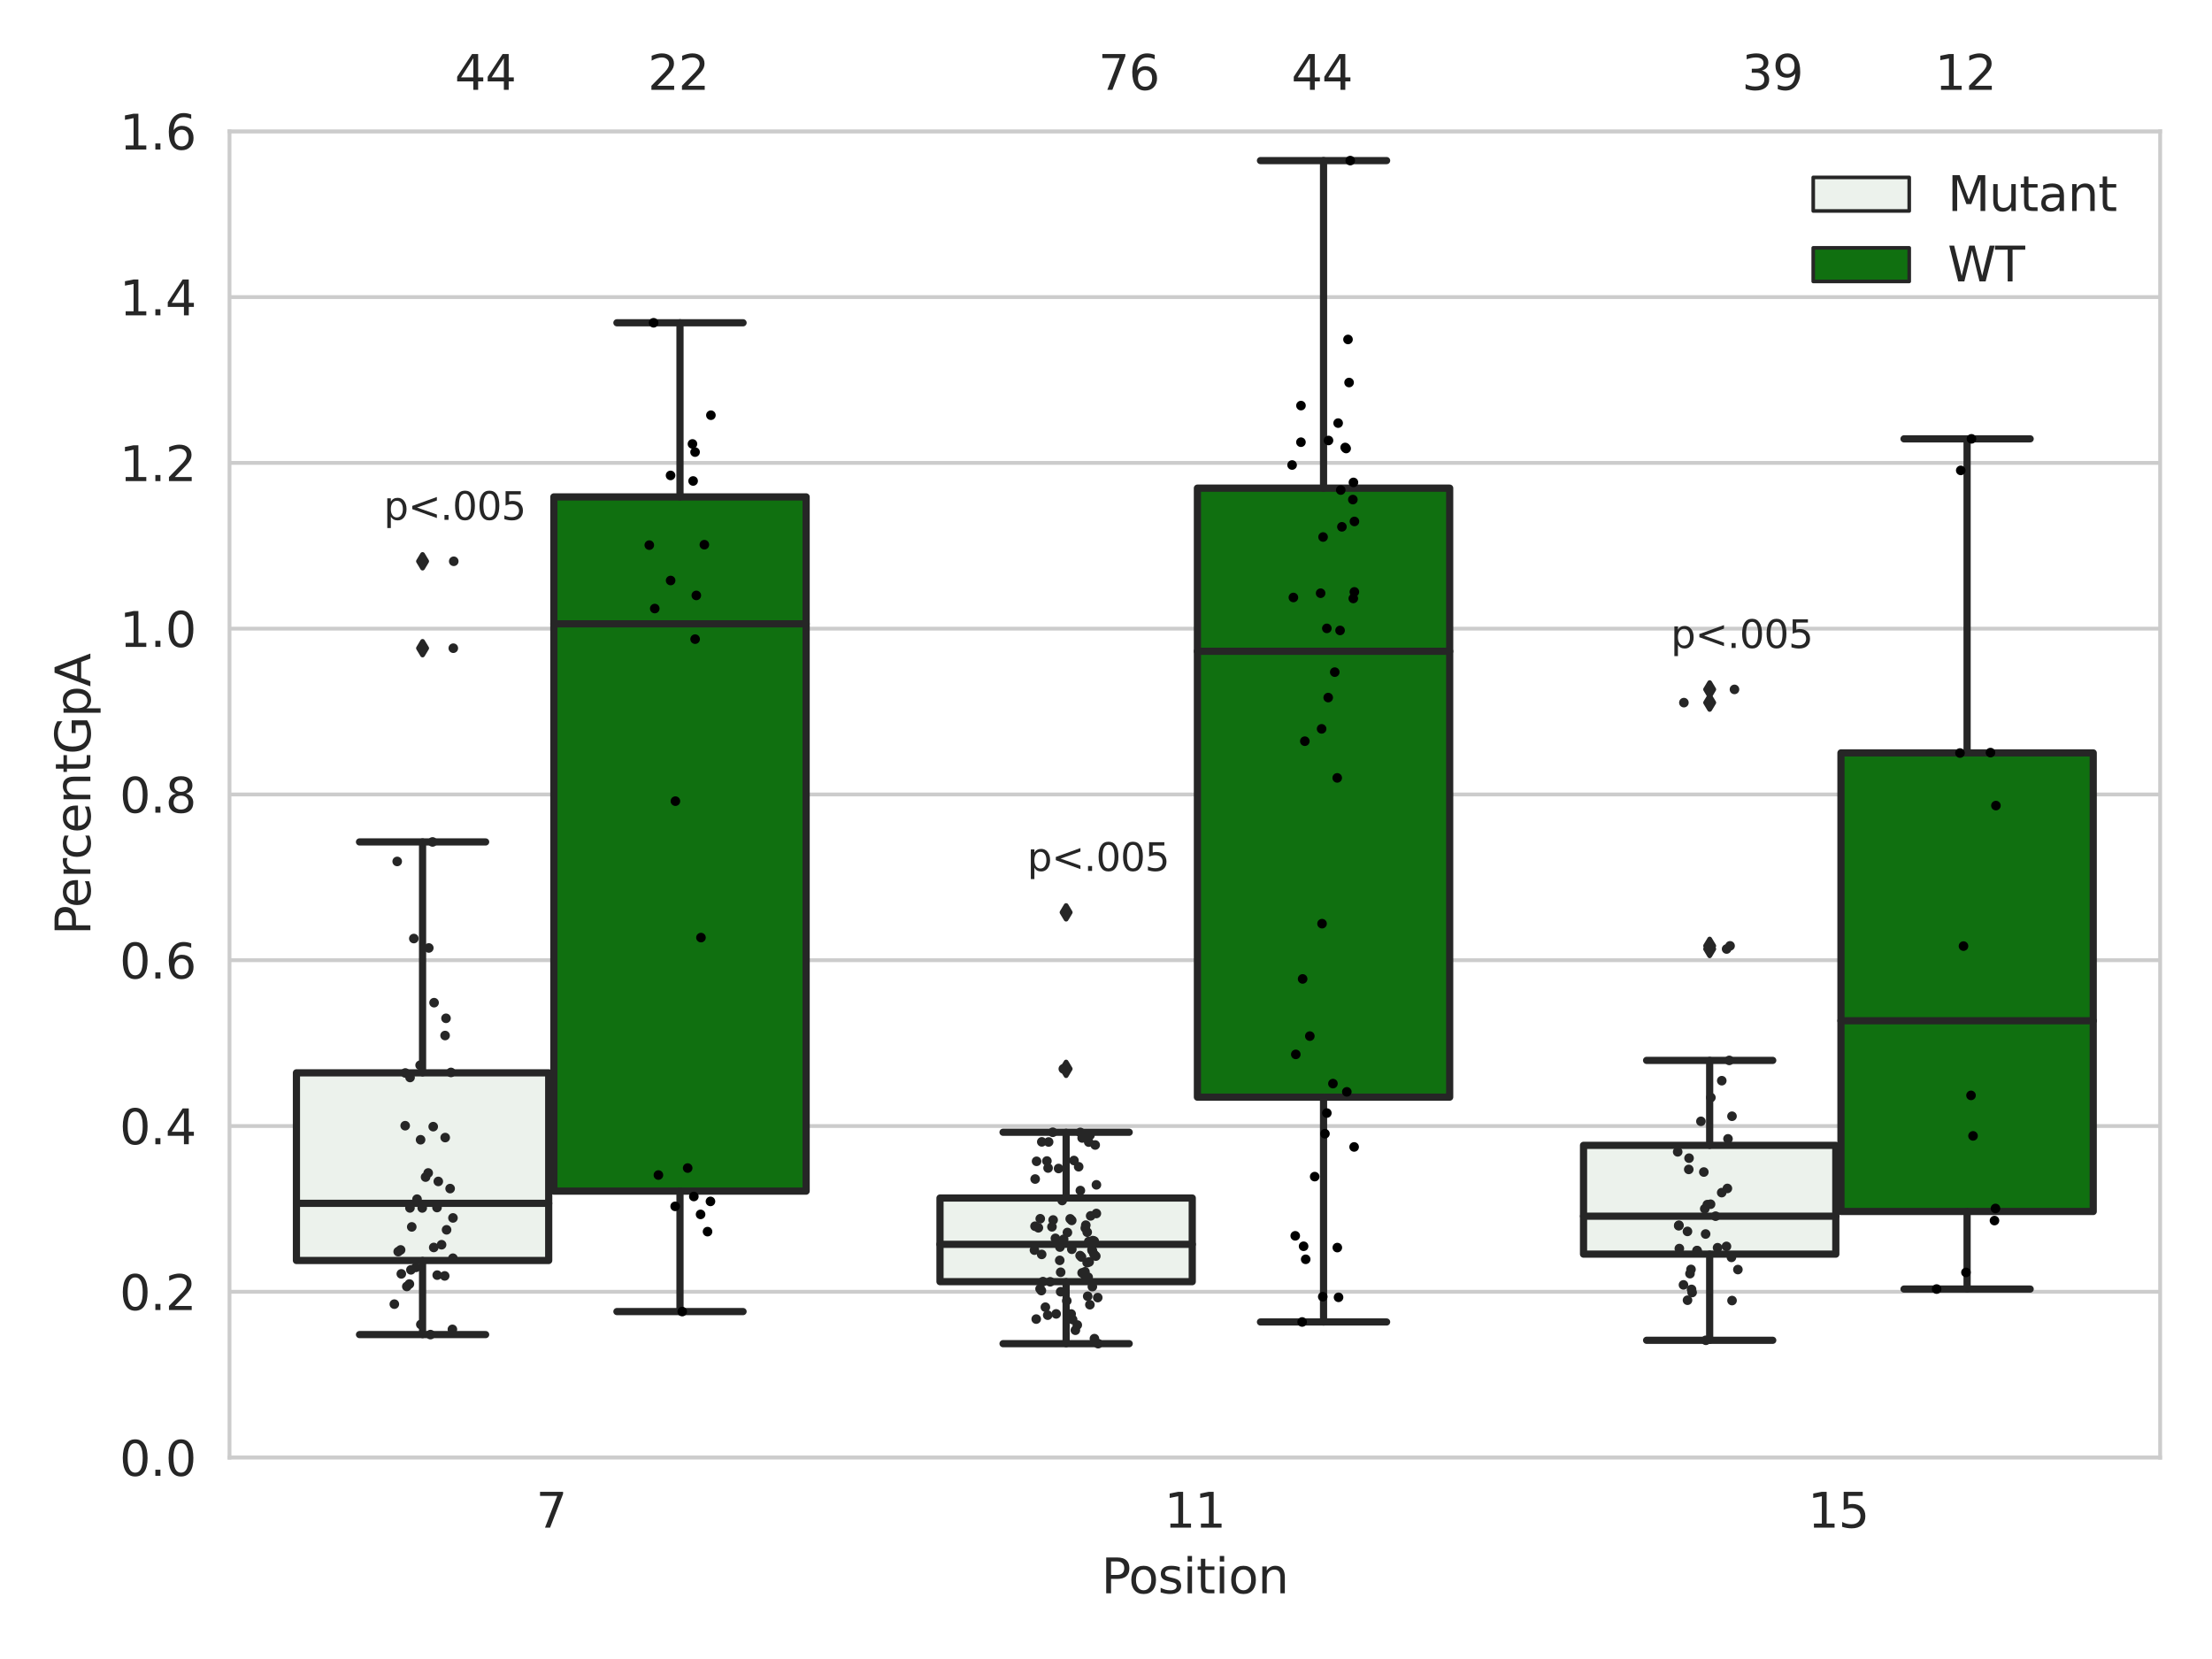 <?xml version="1.0" encoding="utf-8" standalone="no"?>
<!DOCTYPE svg PUBLIC "-//W3C//DTD SVG 1.1//EN"
  "http://www.w3.org/Graphics/SVG/1.1/DTD/svg11.dtd">
<svg xmlns:xlink="http://www.w3.org/1999/xlink" width="460.8pt" height="345.6pt" viewBox="0 0 460.8 345.6" xmlns="http://www.w3.org/2000/svg" version="1.1">
 <defs>
  <style type="text/css">*{stroke-linejoin: round; stroke-linecap: butt}</style>
 </defs>
 <g id="figure_1">
  <g id="patch_1">
   <path d="M 0 345.6 
L 460.8 345.6 
L 460.8 0 
L 0 0 
z
" style="fill: #ffffff"/>
  </g>
  <g id="axes_1">
   <g id="patch_2">
    <path d="M 47.81 303.64 
L 450 303.64 
L 450 27.354 
L 47.81 27.354 
z
" style="fill: #ffffff"/>
   </g>
   <g id="matplotlib.axis_1">
    <g id="xtick_1">
     <g id="text_1">
      <!-- 7 -->
      <g style="fill: #262626" transform="translate(111.66 318.238)scale(0.1 -0.1)">
       <defs>
        <path id="DejaVuSans-37" d="M 525 4666 
L 3525 4666 
L 3525 4397 
L 1831 0 
L 1172 0 
L 2766 4134 
L 525 4134 
L 525 4666 
z
" transform="scale(0.016)"/>
       </defs>
       <use xlink:href="#DejaVuSans-37"/>
      </g>
     </g>
    </g>
    <g id="xtick_2">
     <g id="text_2">
      <!-- 11 -->
      <g style="fill: #262626" transform="translate(242.542 318.238)scale(0.1 -0.1)">
       <defs>
        <path id="DejaVuSans-31" d="M 794 531 
L 1825 531 
L 1825 4091 
L 703 3866 
L 703 4441 
L 1819 4666 
L 2450 4666 
L 2450 531 
L 3481 531 
L 3481 0 
L 794 0 
L 794 531 
z
" transform="scale(0.016)"/>
       </defs>
       <use xlink:href="#DejaVuSans-31"/>
       <use xlink:href="#DejaVuSans-31" x="63.623"/>
      </g>
     </g>
    </g>
    <g id="xtick_3">
     <g id="text_3">
      <!-- 15 -->
      <g style="fill: #262626" transform="translate(376.606 318.238)scale(0.1 -0.1)">
       <defs>
        <path id="DejaVuSans-35" d="M 691 4666 
L 3169 4666 
L 3169 4134 
L 1269 4134 
L 1269 2991 
Q 1406 3038 1543 3061 
Q 1681 3084 1819 3084 
Q 2600 3084 3056 2656 
Q 3513 2228 3513 1497 
Q 3513 744 3044 326 
Q 2575 -91 1722 -91 
Q 1428 -91 1123 -41 
Q 819 9 494 109 
L 494 744 
Q 775 591 1075 516 
Q 1375 441 1709 441 
Q 2250 441 2565 725 
Q 2881 1009 2881 1497 
Q 2881 1984 2565 2268 
Q 2250 2553 1709 2553 
Q 1456 2553 1204 2497 
Q 953 2441 691 2322 
L 691 4666 
z
" transform="scale(0.016)"/>
       </defs>
       <use xlink:href="#DejaVuSans-31"/>
       <use xlink:href="#DejaVuSans-35" x="63.623"/>
      </g>
     </g>
    </g>
    <g id="text_4">
     <!-- Position -->
     <g style="fill: #262626" transform="translate(229.441 331.917)scale(0.1 -0.1)">
      <defs>
       <path id="DejaVuSans-50" d="M 1259 4147 
L 1259 2394 
L 2053 2394 
Q 2494 2394 2734 2622 
Q 2975 2850 2975 3272 
Q 2975 3691 2734 3919 
Q 2494 4147 2053 4147 
L 1259 4147 
z
M 628 4666 
L 2053 4666 
Q 2838 4666 3239 4311 
Q 3641 3956 3641 3272 
Q 3641 2581 3239 2228 
Q 2838 1875 2053 1875 
L 1259 1875 
L 1259 0 
L 628 0 
L 628 4666 
z
" transform="scale(0.016)"/>
       <path id="DejaVuSans-6f" d="M 1959 3097 
Q 1497 3097 1228 2736 
Q 959 2375 959 1747 
Q 959 1119 1226 758 
Q 1494 397 1959 397 
Q 2419 397 2687 759 
Q 2956 1122 2956 1747 
Q 2956 2369 2687 2733 
Q 2419 3097 1959 3097 
z
M 1959 3584 
Q 2709 3584 3137 3096 
Q 3566 2609 3566 1747 
Q 3566 888 3137 398 
Q 2709 -91 1959 -91 
Q 1206 -91 779 398 
Q 353 888 353 1747 
Q 353 2609 779 3096 
Q 1206 3584 1959 3584 
z
" transform="scale(0.016)"/>
       <path id="DejaVuSans-73" d="M 2834 3397 
L 2834 2853 
Q 2591 2978 2328 3040 
Q 2066 3103 1784 3103 
Q 1356 3103 1142 2972 
Q 928 2841 928 2578 
Q 928 2378 1081 2264 
Q 1234 2150 1697 2047 
L 1894 2003 
Q 2506 1872 2764 1633 
Q 3022 1394 3022 966 
Q 3022 478 2636 193 
Q 2250 -91 1575 -91 
Q 1294 -91 989 -36 
Q 684 19 347 128 
L 347 722 
Q 666 556 975 473 
Q 1284 391 1588 391 
Q 1994 391 2212 530 
Q 2431 669 2431 922 
Q 2431 1156 2273 1281 
Q 2116 1406 1581 1522 
L 1381 1569 
Q 847 1681 609 1914 
Q 372 2147 372 2553 
Q 372 3047 722 3315 
Q 1072 3584 1716 3584 
Q 2034 3584 2315 3537 
Q 2597 3491 2834 3397 
z
" transform="scale(0.016)"/>
       <path id="DejaVuSans-69" d="M 603 3500 
L 1178 3500 
L 1178 0 
L 603 0 
L 603 3500 
z
M 603 4863 
L 1178 4863 
L 1178 4134 
L 603 4134 
L 603 4863 
z
" transform="scale(0.016)"/>
       <path id="DejaVuSans-74" d="M 1172 4494 
L 1172 3500 
L 2356 3500 
L 2356 3053 
L 1172 3053 
L 1172 1153 
Q 1172 725 1289 603 
Q 1406 481 1766 481 
L 2356 481 
L 2356 0 
L 1766 0 
Q 1100 0 847 248 
Q 594 497 594 1153 
L 594 3053 
L 172 3053 
L 172 3500 
L 594 3500 
L 594 4494 
L 1172 4494 
z
" transform="scale(0.016)"/>
       <path id="DejaVuSans-6e" d="M 3513 2113 
L 3513 0 
L 2938 0 
L 2938 2094 
Q 2938 2591 2744 2837 
Q 2550 3084 2163 3084 
Q 1697 3084 1428 2787 
Q 1159 2491 1159 1978 
L 1159 0 
L 581 0 
L 581 3500 
L 1159 3500 
L 1159 2956 
Q 1366 3272 1645 3428 
Q 1925 3584 2291 3584 
Q 2894 3584 3203 3211 
Q 3513 2838 3513 2113 
z
" transform="scale(0.016)"/>
      </defs>
      <use xlink:href="#DejaVuSans-50"/>
      <use xlink:href="#DejaVuSans-6f" x="56.678"/>
      <use xlink:href="#DejaVuSans-73" x="117.859"/>
      <use xlink:href="#DejaVuSans-69" x="169.959"/>
      <use xlink:href="#DejaVuSans-74" x="197.742"/>
      <use xlink:href="#DejaVuSans-69" x="236.951"/>
      <use xlink:href="#DejaVuSans-6f" x="264.734"/>
      <use xlink:href="#DejaVuSans-6e" x="325.916"/>
     </g>
    </g>
   </g>
   <g id="matplotlib.axis_2">
    <g id="ytick_1">
     <g id="line2d_1">
      <path d="M 47.81 303.64 
L 450 303.64 
" clip-path="url(#p75f64fc028)" style="fill: none; stroke: #cccccc; stroke-width: 0.8; stroke-linecap: round"/>
     </g>
     <g id="text_5">
      <!-- 0.0 -->
      <g style="fill: #262626" transform="translate(24.907 307.439)scale(0.1 -0.1)">
       <defs>
        <path id="DejaVuSans-30" d="M 2034 4250 
Q 1547 4250 1301 3770 
Q 1056 3291 1056 2328 
Q 1056 1369 1301 889 
Q 1547 409 2034 409 
Q 2525 409 2770 889 
Q 3016 1369 3016 2328 
Q 3016 3291 2770 3770 
Q 2525 4250 2034 4250 
z
M 2034 4750 
Q 2819 4750 3233 4129 
Q 3647 3509 3647 2328 
Q 3647 1150 3233 529 
Q 2819 -91 2034 -91 
Q 1250 -91 836 529 
Q 422 1150 422 2328 
Q 422 3509 836 4129 
Q 1250 4750 2034 4750 
z
" transform="scale(0.016)"/>
        <path id="DejaVuSans-2e" d="M 684 794 
L 1344 794 
L 1344 0 
L 684 0 
L 684 794 
z
" transform="scale(0.016)"/>
       </defs>
       <use xlink:href="#DejaVuSans-30"/>
       <use xlink:href="#DejaVuSans-2e" x="63.623"/>
       <use xlink:href="#DejaVuSans-30" x="95.41"/>
      </g>
     </g>
    </g>
    <g id="ytick_2">
     <g id="line2d_2">
      <path d="M 47.81 269.104 
L 450 269.104 
" clip-path="url(#p75f64fc028)" style="fill: none; stroke: #cccccc; stroke-width: 0.8; stroke-linecap: round"/>
     </g>
     <g id="text_6">
      <!-- 0.2 -->
      <g style="fill: #262626" transform="translate(24.907 272.903)scale(0.1 -0.1)">
       <defs>
        <path id="DejaVuSans-32" d="M 1228 531 
L 3431 531 
L 3431 0 
L 469 0 
L 469 531 
Q 828 903 1448 1529 
Q 2069 2156 2228 2338 
Q 2531 2678 2651 2914 
Q 2772 3150 2772 3378 
Q 2772 3750 2511 3984 
Q 2250 4219 1831 4219 
Q 1534 4219 1204 4116 
Q 875 4013 500 3803 
L 500 4441 
Q 881 4594 1212 4672 
Q 1544 4750 1819 4750 
Q 2544 4750 2975 4387 
Q 3406 4025 3406 3419 
Q 3406 3131 3298 2873 
Q 3191 2616 2906 2266 
Q 2828 2175 2409 1742 
Q 1991 1309 1228 531 
z
" transform="scale(0.016)"/>
       </defs>
       <use xlink:href="#DejaVuSans-30"/>
       <use xlink:href="#DejaVuSans-2e" x="63.623"/>
       <use xlink:href="#DejaVuSans-32" x="95.41"/>
      </g>
     </g>
    </g>
    <g id="ytick_3">
     <g id="line2d_3">
      <path d="M 47.81 234.568 
L 450 234.568 
" clip-path="url(#p75f64fc028)" style="fill: none; stroke: #cccccc; stroke-width: 0.8; stroke-linecap: round"/>
     </g>
     <g id="text_7">
      <!-- 0.4 -->
      <g style="fill: #262626" transform="translate(24.907 238.368)scale(0.1 -0.1)">
       <defs>
        <path id="DejaVuSans-34" d="M 2419 4116 
L 825 1625 
L 2419 1625 
L 2419 4116 
z
M 2253 4666 
L 3047 4666 
L 3047 1625 
L 3713 1625 
L 3713 1100 
L 3047 1100 
L 3047 0 
L 2419 0 
L 2419 1100 
L 313 1100 
L 313 1709 
L 2253 4666 
z
" transform="scale(0.016)"/>
       </defs>
       <use xlink:href="#DejaVuSans-30"/>
       <use xlink:href="#DejaVuSans-2e" x="63.623"/>
       <use xlink:href="#DejaVuSans-34" x="95.41"/>
      </g>
     </g>
    </g>
    <g id="ytick_4">
     <g id="line2d_4">
      <path d="M 47.81 200.033 
L 450 200.033 
" clip-path="url(#p75f64fc028)" style="fill: none; stroke: #cccccc; stroke-width: 0.8; stroke-linecap: round"/>
     </g>
     <g id="text_8">
      <!-- 0.6 -->
      <g style="fill: #262626" transform="translate(24.907 203.832)scale(0.1 -0.1)">
       <defs>
        <path id="DejaVuSans-36" d="M 2113 2584 
Q 1688 2584 1439 2293 
Q 1191 2003 1191 1497 
Q 1191 994 1439 701 
Q 1688 409 2113 409 
Q 2538 409 2786 701 
Q 3034 994 3034 1497 
Q 3034 2003 2786 2293 
Q 2538 2584 2113 2584 
z
M 3366 4563 
L 3366 3988 
Q 3128 4100 2886 4159 
Q 2644 4219 2406 4219 
Q 1781 4219 1451 3797 
Q 1122 3375 1075 2522 
Q 1259 2794 1537 2939 
Q 1816 3084 2150 3084 
Q 2853 3084 3261 2657 
Q 3669 2231 3669 1497 
Q 3669 778 3244 343 
Q 2819 -91 2113 -91 
Q 1303 -91 875 529 
Q 447 1150 447 2328 
Q 447 3434 972 4092 
Q 1497 4750 2381 4750 
Q 2619 4750 2861 4703 
Q 3103 4656 3366 4563 
z
" transform="scale(0.016)"/>
       </defs>
       <use xlink:href="#DejaVuSans-30"/>
       <use xlink:href="#DejaVuSans-2e" x="63.623"/>
       <use xlink:href="#DejaVuSans-36" x="95.41"/>
      </g>
     </g>
    </g>
    <g id="ytick_5">
     <g id="line2d_5">
      <path d="M 47.81 165.497 
L 450 165.497 
" clip-path="url(#p75f64fc028)" style="fill: none; stroke: #cccccc; stroke-width: 0.8; stroke-linecap: round"/>
     </g>
     <g id="text_9">
      <!-- 0.8 -->
      <g style="fill: #262626" transform="translate(24.907 169.296)scale(0.1 -0.1)">
       <defs>
        <path id="DejaVuSans-38" d="M 2034 2216 
Q 1584 2216 1326 1975 
Q 1069 1734 1069 1313 
Q 1069 891 1326 650 
Q 1584 409 2034 409 
Q 2484 409 2743 651 
Q 3003 894 3003 1313 
Q 3003 1734 2745 1975 
Q 2488 2216 2034 2216 
z
M 1403 2484 
Q 997 2584 770 2862 
Q 544 3141 544 3541 
Q 544 4100 942 4425 
Q 1341 4750 2034 4750 
Q 2731 4750 3128 4425 
Q 3525 4100 3525 3541 
Q 3525 3141 3298 2862 
Q 3072 2584 2669 2484 
Q 3125 2378 3379 2068 
Q 3634 1759 3634 1313 
Q 3634 634 3220 271 
Q 2806 -91 2034 -91 
Q 1263 -91 848 271 
Q 434 634 434 1313 
Q 434 1759 690 2068 
Q 947 2378 1403 2484 
z
M 1172 3481 
Q 1172 3119 1398 2916 
Q 1625 2713 2034 2713 
Q 2441 2713 2670 2916 
Q 2900 3119 2900 3481 
Q 2900 3844 2670 4047 
Q 2441 4250 2034 4250 
Q 1625 4250 1398 4047 
Q 1172 3844 1172 3481 
z
" transform="scale(0.016)"/>
       </defs>
       <use xlink:href="#DejaVuSans-30"/>
       <use xlink:href="#DejaVuSans-2e" x="63.623"/>
       <use xlink:href="#DejaVuSans-38" x="95.41"/>
      </g>
     </g>
    </g>
    <g id="ytick_6">
     <g id="line2d_6">
      <path d="M 47.81 130.961 
L 450 130.961 
" clip-path="url(#p75f64fc028)" style="fill: none; stroke: #cccccc; stroke-width: 0.8; stroke-linecap: round"/>
     </g>
     <g id="text_10">
      <!-- 1.0 -->
      <g style="fill: #262626" transform="translate(24.907 134.76)scale(0.1 -0.1)">
       <use xlink:href="#DejaVuSans-31"/>
       <use xlink:href="#DejaVuSans-2e" x="63.623"/>
       <use xlink:href="#DejaVuSans-30" x="95.41"/>
      </g>
     </g>
    </g>
    <g id="ytick_7">
     <g id="line2d_7">
      <path d="M 47.81 96.425 
L 450 96.425 
" clip-path="url(#p75f64fc028)" style="fill: none; stroke: #cccccc; stroke-width: 0.8; stroke-linecap: round"/>
     </g>
     <g id="text_11">
      <!-- 1.2 -->
      <g style="fill: #262626" transform="translate(24.907 100.225)scale(0.1 -0.1)">
       <use xlink:href="#DejaVuSans-31"/>
       <use xlink:href="#DejaVuSans-2e" x="63.623"/>
       <use xlink:href="#DejaVuSans-32" x="95.41"/>
      </g>
     </g>
    </g>
    <g id="ytick_8">
     <g id="line2d_8">
      <path d="M 47.81 61.89 
L 450 61.89 
" clip-path="url(#p75f64fc028)" style="fill: none; stroke: #cccccc; stroke-width: 0.8; stroke-linecap: round"/>
     </g>
     <g id="text_12">
      <!-- 1.4 -->
      <g style="fill: #262626" transform="translate(24.907 65.689)scale(0.1 -0.1)">
       <use xlink:href="#DejaVuSans-31"/>
       <use xlink:href="#DejaVuSans-2e" x="63.623"/>
       <use xlink:href="#DejaVuSans-34" x="95.41"/>
      </g>
     </g>
    </g>
    <g id="ytick_9">
     <g id="line2d_9">
      <path d="M 47.81 27.354 
L 450 27.354 
" clip-path="url(#p75f64fc028)" style="fill: none; stroke: #cccccc; stroke-width: 0.8; stroke-linecap: round"/>
     </g>
     <g id="text_13">
      <!-- 1.6 -->
      <g style="fill: #262626" transform="translate(24.907 31.153)scale(0.1 -0.1)">
       <use xlink:href="#DejaVuSans-31"/>
       <use xlink:href="#DejaVuSans-2e" x="63.623"/>
       <use xlink:href="#DejaVuSans-36" x="95.41"/>
      </g>
     </g>
    </g>
    <g id="text_14">
     <!-- PercentGpA -->
     <g style="fill: #262626" transform="translate(18.827 194.774)rotate(-90)scale(0.1 -0.1)">
      <defs>
       <path id="DejaVuSans-65" d="M 3597 1894 
L 3597 1613 
L 953 1613 
Q 991 1019 1311 708 
Q 1631 397 2203 397 
Q 2534 397 2845 478 
Q 3156 559 3463 722 
L 3463 178 
Q 3153 47 2828 -22 
Q 2503 -91 2169 -91 
Q 1331 -91 842 396 
Q 353 884 353 1716 
Q 353 2575 817 3079 
Q 1281 3584 2069 3584 
Q 2775 3584 3186 3129 
Q 3597 2675 3597 1894 
z
M 3022 2063 
Q 3016 2534 2758 2815 
Q 2500 3097 2075 3097 
Q 1594 3097 1305 2825 
Q 1016 2553 972 2059 
L 3022 2063 
z
" transform="scale(0.016)"/>
       <path id="DejaVuSans-72" d="M 2631 2963 
Q 2534 3019 2420 3045 
Q 2306 3072 2169 3072 
Q 1681 3072 1420 2755 
Q 1159 2438 1159 1844 
L 1159 0 
L 581 0 
L 581 3500 
L 1159 3500 
L 1159 2956 
Q 1341 3275 1631 3429 
Q 1922 3584 2338 3584 
Q 2397 3584 2469 3576 
Q 2541 3569 2628 3553 
L 2631 2963 
z
" transform="scale(0.016)"/>
       <path id="DejaVuSans-63" d="M 3122 3366 
L 3122 2828 
Q 2878 2963 2633 3030 
Q 2388 3097 2138 3097 
Q 1578 3097 1268 2742 
Q 959 2388 959 1747 
Q 959 1106 1268 751 
Q 1578 397 2138 397 
Q 2388 397 2633 464 
Q 2878 531 3122 666 
L 3122 134 
Q 2881 22 2623 -34 
Q 2366 -91 2075 -91 
Q 1284 -91 818 406 
Q 353 903 353 1747 
Q 353 2603 823 3093 
Q 1294 3584 2113 3584 
Q 2378 3584 2631 3529 
Q 2884 3475 3122 3366 
z
" transform="scale(0.016)"/>
       <path id="DejaVuSans-47" d="M 3809 666 
L 3809 1919 
L 2778 1919 
L 2778 2438 
L 4434 2438 
L 4434 434 
Q 4069 175 3628 42 
Q 3188 -91 2688 -91 
Q 1594 -91 976 548 
Q 359 1188 359 2328 
Q 359 3472 976 4111 
Q 1594 4750 2688 4750 
Q 3144 4750 3555 4637 
Q 3966 4525 4313 4306 
L 4313 3634 
Q 3963 3931 3569 4081 
Q 3175 4231 2741 4231 
Q 1884 4231 1454 3753 
Q 1025 3275 1025 2328 
Q 1025 1384 1454 906 
Q 1884 428 2741 428 
Q 3075 428 3337 486 
Q 3600 544 3809 666 
z
" transform="scale(0.016)"/>
       <path id="DejaVuSans-70" d="M 1159 525 
L 1159 -1331 
L 581 -1331 
L 581 3500 
L 1159 3500 
L 1159 2969 
Q 1341 3281 1617 3432 
Q 1894 3584 2278 3584 
Q 2916 3584 3314 3078 
Q 3713 2572 3713 1747 
Q 3713 922 3314 415 
Q 2916 -91 2278 -91 
Q 1894 -91 1617 61 
Q 1341 213 1159 525 
z
M 3116 1747 
Q 3116 2381 2855 2742 
Q 2594 3103 2138 3103 
Q 1681 3103 1420 2742 
Q 1159 2381 1159 1747 
Q 1159 1113 1420 752 
Q 1681 391 2138 391 
Q 2594 391 2855 752 
Q 3116 1113 3116 1747 
z
" transform="scale(0.016)"/>
       <path id="DejaVuSans-41" d="M 2188 4044 
L 1331 1722 
L 3047 1722 
L 2188 4044 
z
M 1831 4666 
L 2547 4666 
L 4325 0 
L 3669 0 
L 3244 1197 
L 1141 1197 
L 716 0 
L 50 0 
L 1831 4666 
z
" transform="scale(0.016)"/>
      </defs>
      <use xlink:href="#DejaVuSans-50"/>
      <use xlink:href="#DejaVuSans-65" x="56.678"/>
      <use xlink:href="#DejaVuSans-72" x="118.201"/>
      <use xlink:href="#DejaVuSans-63" x="157.064"/>
      <use xlink:href="#DejaVuSans-65" x="212.045"/>
      <use xlink:href="#DejaVuSans-6e" x="273.568"/>
      <use xlink:href="#DejaVuSans-74" x="336.947"/>
      <use xlink:href="#DejaVuSans-47" x="376.156"/>
      <use xlink:href="#DejaVuSans-70" x="453.646"/>
      <use xlink:href="#DejaVuSans-41" x="517.123"/>
     </g>
    </g>
   </g>
   <g id="patch_3">
    <path d="M 61.753 262.585 
L 114.305 262.585 
L 114.305 223.492 
L 61.753 223.492 
L 61.753 262.585 
z
" clip-path="url(#p75f64fc028)" style="fill: #ecf2ec; stroke: #262626; stroke-width: 1.5; stroke-linejoin: miter"/>
   </g>
   <g id="patch_4">
    <path d="M 115.378 248.133 
L 167.931 248.133 
L 167.931 103.513 
L 115.378 103.513 
L 115.378 248.133 
z
" clip-path="url(#p75f64fc028)" style="fill: #107010; stroke: #262626; stroke-width: 1.5; stroke-linejoin: miter"/>
   </g>
   <g id="patch_5">
    <path d="M 195.816 266.993 
L 248.369 266.993 
L 248.369 249.573 
L 195.816 249.573 
L 195.816 266.993 
z
" clip-path="url(#p75f64fc028)" style="fill: #ecf2ec; stroke: #262626; stroke-width: 1.5; stroke-linejoin: miter"/>
   </g>
   <g id="patch_6">
    <path d="M 249.441 228.557 
L 301.994 228.557 
L 301.994 101.689 
L 249.441 101.689 
L 249.441 228.557 
z
" clip-path="url(#p75f64fc028)" style="fill: #107010; stroke: #262626; stroke-width: 1.5; stroke-linejoin: miter"/>
   </g>
   <g id="patch_7">
    <path d="M 329.879 261.259 
L 382.432 261.259 
L 382.432 238.596 
L 329.879 238.596 
L 329.879 261.259 
z
" clip-path="url(#p75f64fc028)" style="fill: #ecf2ec; stroke: #262626; stroke-width: 1.5; stroke-linejoin: miter"/>
   </g>
   <g id="patch_8">
    <path d="M 383.505 252.376 
L 436.057 252.376 
L 436.057 156.845 
L 383.505 156.845 
L 383.505 252.376 
z
" clip-path="url(#p75f64fc028)" style="fill: #107010; stroke: #262626; stroke-width: 1.5; stroke-linejoin: miter"/>
   </g>
   <g id="patch_9">
    <path d="M 114.842 303.64 
L 114.842 303.64 
L 114.842 303.64 
L 114.842 303.64 
z
" clip-path="url(#p75f64fc028)" style="fill: #ecf2ec; stroke: #262626; stroke-width: 0.75; stroke-linejoin: miter"/>
   </g>
   <g id="patch_10">
    <path d="M 114.842 303.64 
L 114.842 303.64 
L 114.842 303.64 
L 114.842 303.64 
z
" clip-path="url(#p75f64fc028)" style="fill: #107010; stroke: #262626; stroke-width: 0.75; stroke-linejoin: miter"/>
   </g>
   <g id="PathCollection_1"/>
   <g id="PathCollection_2"/>
   <g id="line2d_10">
    <path d="M 88.029 262.585 
L 88.029 278.019 
" clip-path="url(#p75f64fc028)" style="fill: none; stroke: #262626; stroke-width: 1.5; stroke-linecap: round"/>
   </g>
   <g id="line2d_11">
    <path d="M 88.029 223.492 
L 88.029 175.391 
" clip-path="url(#p75f64fc028)" style="fill: none; stroke: #262626; stroke-width: 1.5; stroke-linecap: round"/>
   </g>
   <g id="line2d_12">
    <path d="M 74.891 278.019 
L 101.167 278.019 
" clip-path="url(#p75f64fc028)" style="fill: none; stroke: #262626; stroke-width: 1.5; stroke-linecap: round"/>
   </g>
   <g id="line2d_13">
    <path d="M 74.891 175.391 
L 101.167 175.391 
" clip-path="url(#p75f64fc028)" style="fill: none; stroke: #262626; stroke-width: 1.5; stroke-linecap: round"/>
   </g>
   <g id="line2d_14">
    <defs>
     <path id="m8a59229a72" d="M -0 1.414 
L 0.849 0 
L 0 -1.414 
L -0.849 -0 
z
" style="stroke: #262626; stroke-linejoin: miter"/>
    </defs>
    <g clip-path="url(#p75f64fc028)">
     <use xlink:href="#m8a59229a72" x="88.029" y="116.926" style="fill: #262626; stroke: #262626; stroke-linejoin: miter"/>
     <use xlink:href="#m8a59229a72" x="88.029" y="135.031" style="fill: #262626; stroke: #262626; stroke-linejoin: miter"/>
    </g>
   </g>
   <g id="line2d_15">
    <path d="M 141.654 248.133 
L 141.654 273.223 
" clip-path="url(#p75f64fc028)" style="fill: none; stroke: #262626; stroke-width: 1.5; stroke-linecap: round"/>
   </g>
   <g id="line2d_16">
    <path d="M 141.654 103.513 
L 141.654 67.24 
" clip-path="url(#p75f64fc028)" style="fill: none; stroke: #262626; stroke-width: 1.5; stroke-linecap: round"/>
   </g>
   <g id="line2d_17">
    <path d="M 128.516 273.223 
L 154.793 273.223 
" clip-path="url(#p75f64fc028)" style="fill: none; stroke: #262626; stroke-width: 1.5; stroke-linecap: round"/>
   </g>
   <g id="line2d_18">
    <path d="M 128.516 67.24 
L 154.793 67.24 
" clip-path="url(#p75f64fc028)" style="fill: none; stroke: #262626; stroke-width: 1.5; stroke-linecap: round"/>
   </g>
   <g id="line2d_19"/>
   <g id="line2d_20">
    <path d="M 222.092 266.993 
L 222.092 279.91 
" clip-path="url(#p75f64fc028)" style="fill: none; stroke: #262626; stroke-width: 1.5; stroke-linecap: round"/>
   </g>
   <g id="line2d_21">
    <path d="M 222.092 249.573 
L 222.092 235.87 
" clip-path="url(#p75f64fc028)" style="fill: none; stroke: #262626; stroke-width: 1.5; stroke-linecap: round"/>
   </g>
   <g id="line2d_22">
    <path d="M 208.954 279.91 
L 235.231 279.91 
" clip-path="url(#p75f64fc028)" style="fill: none; stroke: #262626; stroke-width: 1.5; stroke-linecap: round"/>
   </g>
   <g id="line2d_23">
    <path d="M 208.954 235.87 
L 235.231 235.87 
" clip-path="url(#p75f64fc028)" style="fill: none; stroke: #262626; stroke-width: 1.5; stroke-linecap: round"/>
   </g>
   <g id="line2d_24">
    <g clip-path="url(#p75f64fc028)">
     <use xlink:href="#m8a59229a72" x="222.092" y="222.66" style="fill: #262626; stroke: #262626; stroke-linejoin: miter"/>
     <use xlink:href="#m8a59229a72" x="222.092" y="190.06" style="fill: #262626; stroke: #262626; stroke-linejoin: miter"/>
    </g>
   </g>
   <g id="line2d_25">
    <path d="M 275.718 228.557 
L 275.718 275.391 
" clip-path="url(#p75f64fc028)" style="fill: none; stroke: #262626; stroke-width: 1.5; stroke-linecap: round"/>
   </g>
   <g id="line2d_26">
    <path d="M 275.718 101.689 
L 275.718 33.455 
" clip-path="url(#p75f64fc028)" style="fill: none; stroke: #262626; stroke-width: 1.5; stroke-linecap: round"/>
   </g>
   <g id="line2d_27">
    <path d="M 262.579 275.391 
L 288.856 275.391 
" clip-path="url(#p75f64fc028)" style="fill: none; stroke: #262626; stroke-width: 1.5; stroke-linecap: round"/>
   </g>
   <g id="line2d_28">
    <path d="M 262.579 33.455 
L 288.856 33.455 
" clip-path="url(#p75f64fc028)" style="fill: none; stroke: #262626; stroke-width: 1.5; stroke-linecap: round"/>
   </g>
   <g id="line2d_29"/>
   <g id="line2d_30">
    <path d="M 356.156 261.259 
L 356.156 279.208 
" clip-path="url(#p75f64fc028)" style="fill: none; stroke: #262626; stroke-width: 1.5; stroke-linecap: round"/>
   </g>
   <g id="line2d_31">
    <path d="M 356.156 238.596 
L 356.156 220.9 
" clip-path="url(#p75f64fc028)" style="fill: none; stroke: #262626; stroke-width: 1.5; stroke-linecap: round"/>
   </g>
   <g id="line2d_32">
    <path d="M 343.017 279.208 
L 369.294 279.208 
" clip-path="url(#p75f64fc028)" style="fill: none; stroke: #262626; stroke-width: 1.5; stroke-linecap: round"/>
   </g>
   <g id="line2d_33">
    <path d="M 343.017 220.9 
L 369.294 220.9 
" clip-path="url(#p75f64fc028)" style="fill: none; stroke: #262626; stroke-width: 1.5; stroke-linecap: round"/>
   </g>
   <g id="line2d_34">
    <g clip-path="url(#p75f64fc028)">
     <use xlink:href="#m8a59229a72" x="356.156" y="197.695" style="fill: #262626; stroke: #262626; stroke-linejoin: miter"/>
     <use xlink:href="#m8a59229a72" x="356.156" y="146.371" style="fill: #262626; stroke: #262626; stroke-linejoin: miter"/>
     <use xlink:href="#m8a59229a72" x="356.156" y="143.616" style="fill: #262626; stroke: #262626; stroke-linejoin: miter"/>
     <use xlink:href="#m8a59229a72" x="356.156" y="197.038" style="fill: #262626; stroke: #262626; stroke-linejoin: miter"/>
    </g>
   </g>
   <g id="line2d_35">
    <path d="M 409.781 252.376 
L 409.781 268.534 
" clip-path="url(#p75f64fc028)" style="fill: none; stroke: #262626; stroke-width: 1.5; stroke-linecap: round"/>
   </g>
   <g id="line2d_36">
    <path d="M 409.781 156.845 
L 409.781 91.42 
" clip-path="url(#p75f64fc028)" style="fill: none; stroke: #262626; stroke-width: 1.5; stroke-linecap: round"/>
   </g>
   <g id="line2d_37">
    <path d="M 396.643 268.534 
L 422.919 268.534 
" clip-path="url(#p75f64fc028)" style="fill: none; stroke: #262626; stroke-width: 1.5; stroke-linecap: round"/>
   </g>
   <g id="line2d_38">
    <path d="M 396.643 91.42 
L 422.919 91.42 
" clip-path="url(#p75f64fc028)" style="fill: none; stroke: #262626; stroke-width: 1.5; stroke-linecap: round"/>
   </g>
   <g id="line2d_39"/>
   <g id="line2d_40">
    <path d="M 61.753 250.679 
L 114.305 250.679 
" clip-path="url(#p75f64fc028)" style="fill: none; stroke: #262626; stroke-width: 1.5; stroke-linecap: round"/>
   </g>
   <g id="line2d_41">
    <path d="M 115.378 129.958 
L 167.931 129.958 
" clip-path="url(#p75f64fc028)" style="fill: none; stroke: #262626; stroke-width: 1.5; stroke-linecap: round"/>
   </g>
   <g id="line2d_42">
    <path d="M 195.816 259.212 
L 248.369 259.212 
" clip-path="url(#p75f64fc028)" style="fill: none; stroke: #262626; stroke-width: 1.5; stroke-linecap: round"/>
   </g>
   <g id="line2d_43">
    <path d="M 249.441 135.675 
L 301.994 135.675 
" clip-path="url(#p75f64fc028)" style="fill: none; stroke: #262626; stroke-width: 1.5; stroke-linecap: round"/>
   </g>
   <g id="line2d_44">
    <path d="M 329.879 253.352 
L 382.432 253.352 
" clip-path="url(#p75f64fc028)" style="fill: none; stroke: #262626; stroke-width: 1.5; stroke-linecap: round"/>
   </g>
   <g id="line2d_45">
    <path d="M 383.505 212.64 
L 436.057 212.64 
" clip-path="url(#p75f64fc028)" style="fill: none; stroke: #262626; stroke-width: 1.5; stroke-linecap: round"/>
   </g>
   <g id="patch_11">
    <path d="M 47.81 303.64 
L 47.81 27.354 
" style="fill: none; stroke: #cccccc; stroke-width: 0.8; stroke-linejoin: miter; stroke-linecap: square"/>
   </g>
   <g id="patch_12">
    <path d="M 450 303.64 
L 450 27.354 
" style="fill: none; stroke: #cccccc; stroke-width: 0.8; stroke-linejoin: miter; stroke-linecap: square"/>
   </g>
   <g id="patch_13">
    <path d="M 47.81 303.64 
L 450 303.64 
" style="fill: none; stroke: #cccccc; stroke-width: 0.8; stroke-linejoin: miter; stroke-linecap: square"/>
   </g>
   <g id="patch_14">
    <path d="M 47.81 27.354 
L 450 27.354 
" style="fill: none; stroke: #cccccc; stroke-width: 0.8; stroke-linejoin: miter; stroke-linecap: square"/>
   </g>
   <g id="PathCollection_3">
    <defs>
     <path id="C0_0_55f64228a1" d="M 0 1 
C 0.265 1 0.52 0.895 0.707 0.707 
C 0.895 0.52 1 0.265 1 -0 
C 1 -0.265 0.895 -0.52 0.707 -0.707 
C 0.52 -0.895 0.265 -1 0 -1 
C -0.265 -1 -0.52 -0.895 -0.707 -0.707 
C -0.895 -0.52 -1 -0.265 -1 0 
C -1 0.265 -0.895 0.52 -0.707 0.707 
C -0.52 0.895 -0.265 1 0 1 
z
"/>
    </defs>
    <g clip-path="url(#p75f64fc028)">
     <use xlink:href="#C0_0_55f64228a1" x="82.745" y="179.454" style="fill: #262626"/>
    </g>
    <g clip-path="url(#p75f64fc028)">
     <use xlink:href="#C0_0_55f64228a1" x="89.202" y="244.346" style="fill: #262626"/>
    </g>
    <g clip-path="url(#p75f64fc028)">
     <use xlink:href="#C0_0_55f64228a1" x="92.72" y="215.719" style="fill: #262626"/>
    </g>
    <g clip-path="url(#p75f64fc028)">
     <use xlink:href="#C0_0_55f64228a1" x="90.359" y="259.87" style="fill: #262626"/>
    </g>
    <g clip-path="url(#p75f64fc028)">
     <use xlink:href="#C0_0_55f64228a1" x="93.03" y="256.193" style="fill: #262626"/>
    </g>
    <g clip-path="url(#p75f64fc028)">
     <use xlink:href="#C0_0_55f64228a1" x="87.614" y="237.431" style="fill: #262626"/>
    </g>
    <g clip-path="url(#p75f64fc028)">
     <use xlink:href="#C0_0_55f64228a1" x="94.524" y="116.926" style="fill: #262626"/>
    </g>
    <g clip-path="url(#p75f64fc028)">
     <use xlink:href="#C0_0_55f64228a1" x="86.875" y="249.806" style="fill: #262626"/>
    </g>
    <g clip-path="url(#p75f64fc028)">
     <use xlink:href="#C0_0_55f64228a1" x="84.745" y="267.993" style="fill: #262626"/>
    </g>
    <g clip-path="url(#p75f64fc028)">
     <use xlink:href="#C0_0_55f64228a1" x="94.352" y="262.108" style="fill: #262626"/>
    </g>
    <g clip-path="url(#p75f64fc028)">
     <use xlink:href="#C0_0_55f64228a1" x="90.426" y="208.878" style="fill: #262626"/>
    </g>
    <g clip-path="url(#p75f64fc028)">
     <use xlink:href="#C0_0_55f64228a1" x="91.078" y="265.632" style="fill: #262626"/>
    </g>
    <g clip-path="url(#p75f64fc028)">
     <use xlink:href="#C0_0_55f64228a1" x="85.288" y="267.484" style="fill: #262626"/>
    </g>
    <g clip-path="url(#p75f64fc028)">
     <use xlink:href="#C0_0_55f64228a1" x="89.327" y="197.478" style="fill: #262626"/>
    </g>
    <g clip-path="url(#p75f64fc028)">
     <use xlink:href="#C0_0_55f64228a1" x="93.945" y="223.406" style="fill: #262626"/>
    </g>
    <g clip-path="url(#p75f64fc028)">
     <use xlink:href="#C0_0_55f64228a1" x="84.407" y="234.504" style="fill: #262626"/>
    </g>
    <g clip-path="url(#p75f64fc028)">
     <use xlink:href="#C0_0_55f64228a1" x="86.209" y="195.516" style="fill: #262626"/>
    </g>
    <g clip-path="url(#p75f64fc028)">
     <use xlink:href="#C0_0_55f64228a1" x="85.424" y="224.462" style="fill: #262626"/>
    </g>
    <g clip-path="url(#p75f64fc028)">
     <use xlink:href="#C0_0_55f64228a1" x="87.96" y="251.637" style="fill: #262626"/>
    </g>
    <g clip-path="url(#p75f64fc028)">
     <use xlink:href="#C0_0_55f64228a1" x="83.601" y="265.371" style="fill: #262626"/>
    </g>
    <g clip-path="url(#p75f64fc028)">
     <use xlink:href="#C0_0_55f64228a1" x="90.109" y="175.391" style="fill: #262626"/>
    </g>
    <g clip-path="url(#p75f64fc028)">
     <use xlink:href="#C0_0_55f64228a1" x="82.148" y="271.677" style="fill: #262626"/>
    </g>
    <g clip-path="url(#p75f64fc028)">
     <use xlink:href="#C0_0_55f64228a1" x="85.602" y="264.532" style="fill: #262626"/>
    </g>
    <g clip-path="url(#p75f64fc028)">
     <use xlink:href="#C0_0_55f64228a1" x="87.518" y="221.908" style="fill: #262626"/>
    </g>
    <g clip-path="url(#p75f64fc028)">
     <use xlink:href="#C0_0_55f64228a1" x="92.638" y="265.796" style="fill: #262626"/>
    </g>
    <g clip-path="url(#p75f64fc028)">
     <use xlink:href="#C0_0_55f64228a1" x="94.36" y="253.714" style="fill: #262626"/>
    </g>
    <g clip-path="url(#p75f64fc028)">
     <use xlink:href="#C0_0_55f64228a1" x="91.307" y="246.113" style="fill: #262626"/>
    </g>
    <g clip-path="url(#p75f64fc028)">
     <use xlink:href="#C0_0_55f64228a1" x="89.674" y="278.019" style="fill: #262626"/>
    </g>
    <g clip-path="url(#p75f64fc028)">
     <use xlink:href="#C0_0_55f64228a1" x="88.655" y="245.21" style="fill: #262626"/>
    </g>
    <g clip-path="url(#p75f64fc028)">
     <use xlink:href="#C0_0_55f64228a1" x="94.43" y="135.031" style="fill: #262626"/>
    </g>
    <g clip-path="url(#p75f64fc028)">
     <use xlink:href="#C0_0_55f64228a1" x="86.656" y="264.015" style="fill: #262626"/>
    </g>
    <g clip-path="url(#p75f64fc028)">
     <use xlink:href="#C0_0_55f64228a1" x="92.744" y="236.976" style="fill: #262626"/>
    </g>
    <g clip-path="url(#p75f64fc028)">
     <use xlink:href="#C0_0_55f64228a1" x="92.911" y="212.13" style="fill: #262626"/>
    </g>
    <g clip-path="url(#p75f64fc028)">
     <use xlink:href="#C0_0_55f64228a1" x="90.247" y="234.701" style="fill: #262626"/>
    </g>
    <g clip-path="url(#p75f64fc028)">
     <use xlink:href="#C0_0_55f64228a1" x="91.038" y="251.552" style="fill: #262626"/>
    </g>
    <g clip-path="url(#p75f64fc028)">
     <use xlink:href="#C0_0_55f64228a1" x="87.668" y="275.91" style="fill: #262626"/>
    </g>
    <g clip-path="url(#p75f64fc028)">
     <use xlink:href="#C0_0_55f64228a1" x="91.987" y="259.299" style="fill: #262626"/>
    </g>
    <g clip-path="url(#p75f64fc028)">
     <use xlink:href="#C0_0_55f64228a1" x="93.769" y="247.603" style="fill: #262626"/>
    </g>
    <g clip-path="url(#p75f64fc028)">
     <use xlink:href="#C0_0_55f64228a1" x="82.95" y="260.738" style="fill: #262626"/>
    </g>
    <g clip-path="url(#p75f64fc028)">
     <use xlink:href="#C0_0_55f64228a1" x="94.242" y="276.931" style="fill: #262626"/>
    </g>
    <g clip-path="url(#p75f64fc028)">
     <use xlink:href="#C0_0_55f64228a1" x="85.776" y="255.585" style="fill: #262626"/>
    </g>
    <g clip-path="url(#p75f64fc028)">
     <use xlink:href="#C0_0_55f64228a1" x="84.437" y="223.521" style="fill: #262626"/>
    </g>
    <g clip-path="url(#p75f64fc028)">
     <use xlink:href="#C0_0_55f64228a1" x="83.455" y="260.38" style="fill: #262626"/>
    </g>
    <g clip-path="url(#p75f64fc028)">
     <use xlink:href="#C0_0_55f64228a1" x="85.401" y="251.631" style="fill: #262626"/>
    </g>
   </g>
   <g id="PathCollection_4">
    <defs>
     <path id="C1_0_9d9e805411" d="M 0 1 
C 0.265 1 0.52 0.895 0.707 0.707 
C 0.895 0.52 1 0.265 1 -0 
C 1 -0.265 0.895 -0.52 0.707 -0.707 
C 0.52 -0.895 0.265 -1 0 -1 
C -0.265 -1 -0.52 -0.895 -0.707 -0.707 
C -0.895 -0.52 -1 -0.265 -1 0 
C -1 0.265 -0.895 0.52 -0.707 0.707 
C -0.52 0.895 -0.265 1 0 1 
z
"/>
    </defs>
    <g clip-path="url(#p75f64fc028)">
     <use xlink:href="#C1_0_9d9e805411" x="143.256" y="243.327"/>
    </g>
    <g clip-path="url(#p75f64fc028)">
     <use xlink:href="#C1_0_9d9e805411" x="147.393" y="256.571"/>
    </g>
    <g clip-path="url(#p75f64fc028)">
     <use xlink:href="#C1_0_9d9e805411" x="136.156" y="67.24"/>
    </g>
    <g clip-path="url(#p75f64fc028)">
     <use xlink:href="#C1_0_9d9e805411" x="148.003" y="250.275"/>
    </g>
    <g clip-path="url(#p75f64fc028)">
     <use xlink:href="#C1_0_9d9e805411" x="144.389" y="100.195"/>
    </g>
    <g clip-path="url(#p75f64fc028)">
     <use xlink:href="#C1_0_9d9e805411" x="136.398" y="126.771"/>
    </g>
    <g clip-path="url(#p75f64fc028)">
     <use xlink:href="#C1_0_9d9e805411" x="144.808" y="133.144"/>
    </g>
    <g clip-path="url(#p75f64fc028)">
     <use xlink:href="#C1_0_9d9e805411" x="139.703" y="120.93"/>
    </g>
    <g clip-path="url(#p75f64fc028)">
     <use xlink:href="#C1_0_9d9e805411" x="144.796" y="94.18"/>
    </g>
    <g clip-path="url(#p75f64fc028)">
     <use xlink:href="#C1_0_9d9e805411" x="146.73" y="113.468"/>
    </g>
    <g clip-path="url(#p75f64fc028)">
     <use xlink:href="#C1_0_9d9e805411" x="140.648" y="251.305"/>
    </g>
    <g clip-path="url(#p75f64fc028)">
     <use xlink:href="#C1_0_9d9e805411" x="144.541" y="249.251"/>
    </g>
    <g clip-path="url(#p75f64fc028)">
     <use xlink:href="#C1_0_9d9e805411" x="145.943" y="252.98"/>
    </g>
    <g clip-path="url(#p75f64fc028)">
     <use xlink:href="#C1_0_9d9e805411" x="135.26" y="113.559"/>
    </g>
    <g clip-path="url(#p75f64fc028)">
     <use xlink:href="#C1_0_9d9e805411" x="140.699" y="166.895"/>
    </g>
    <g clip-path="url(#p75f64fc028)">
     <use xlink:href="#C1_0_9d9e805411" x="139.689" y="99.039"/>
    </g>
    <g clip-path="url(#p75f64fc028)">
     <use xlink:href="#C1_0_9d9e805411" x="146.026" y="195.316"/>
    </g>
    <g clip-path="url(#p75f64fc028)">
     <use xlink:href="#C1_0_9d9e805411" x="148.094" y="86.495"/>
    </g>
    <g clip-path="url(#p75f64fc028)">
     <use xlink:href="#C1_0_9d9e805411" x="145.056" y="124.036"/>
    </g>
    <g clip-path="url(#p75f64fc028)">
     <use xlink:href="#C1_0_9d9e805411" x="144.252" y="92.479"/>
    </g>
    <g clip-path="url(#p75f64fc028)">
     <use xlink:href="#C1_0_9d9e805411" x="137.16" y="244.781"/>
    </g>
    <g clip-path="url(#p75f64fc028)">
     <use xlink:href="#C1_0_9d9e805411" x="142.119" y="273.223"/>
    </g>
   </g>
   <g id="PathCollection_5">
    <defs>
     <path id="C2_0_7562f4e73b" d="M 0 1 
C 0.265 1 0.52 0.895 0.707 0.707 
C 0.895 0.52 1 0.265 1 -0 
C 1 -0.265 0.895 -0.52 0.707 -0.707 
C 0.52 -0.895 0.265 -1 0 -1 
C -0.265 -1 -0.52 -0.895 -0.707 -0.707 
C -0.895 -0.52 -1 -0.265 -1 0 
C -1 0.265 -0.895 0.52 -0.707 0.707 
C -0.52 0.895 -0.265 1 0 1 
z
"/>
    </defs>
    <g clip-path="url(#p75f64fc028)">
     <use xlink:href="#C2_0_7562f4e73b" x="226.685" y="266.061" style="fill: #262626"/>
    </g>
    <g clip-path="url(#p75f64fc028)">
     <use xlink:href="#C2_0_7562f4e73b" x="222.944" y="253.907" style="fill: #262626"/>
    </g>
    <g clip-path="url(#p75f64fc028)">
     <use xlink:href="#C2_0_7562f4e73b" x="223.263" y="254.235" style="fill: #262626"/>
    </g>
    <g clip-path="url(#p75f64fc028)">
     <use xlink:href="#C2_0_7562f4e73b" x="217.27" y="266.983" style="fill: #262626"/>
    </g>
    <g clip-path="url(#p75f64fc028)">
     <use xlink:href="#C2_0_7562f4e73b" x="215.495" y="260.427" style="fill: #262626"/>
    </g>
    <g clip-path="url(#p75f64fc028)">
     <use xlink:href="#C2_0_7562f4e73b" x="228.393" y="252.793" style="fill: #262626"/>
    </g>
    <g clip-path="url(#p75f64fc028)">
     <use xlink:href="#C2_0_7562f4e73b" x="219.31" y="235.87" style="fill: #262626"/>
    </g>
    <g clip-path="url(#p75f64fc028)">
     <use xlink:href="#C2_0_7562f4e73b" x="227.903" y="261.288" style="fill: #262626"/>
    </g>
    <g clip-path="url(#p75f64fc028)">
     <use xlink:href="#C2_0_7562f4e73b" x="218.093" y="241.861" style="fill: #262626"/>
    </g>
    <g clip-path="url(#p75f64fc028)">
     <use xlink:href="#C2_0_7562f4e73b" x="228.681" y="270.311" style="fill: #262626"/>
    </g>
    <g clip-path="url(#p75f64fc028)">
     <use xlink:href="#C2_0_7562f4e73b" x="215.865" y="274.788" style="fill: #262626"/>
    </g>
    <g clip-path="url(#p75f64fc028)">
     <use xlink:href="#C2_0_7562f4e73b" x="228.148" y="238.523" style="fill: #262626"/>
    </g>
    <g clip-path="url(#p75f64fc028)">
     <use xlink:href="#C2_0_7562f4e73b" x="215.617" y="255.443" style="fill: #262626"/>
    </g>
    <g clip-path="url(#p75f64fc028)">
     <use xlink:href="#C2_0_7562f4e73b" x="222.234" y="270.989" style="fill: #262626"/>
    </g>
    <g clip-path="url(#p75f64fc028)">
     <use xlink:href="#C2_0_7562f4e73b" x="218.259" y="273.973" style="fill: #262626"/>
    </g>
    <g clip-path="url(#p75f64fc028)">
     <use xlink:href="#C2_0_7562f4e73b" x="223.45" y="274.891" style="fill: #262626"/>
    </g>
    <g clip-path="url(#p75f64fc028)">
     <use xlink:href="#C2_0_7562f4e73b" x="224.708" y="243.054" style="fill: #262626"/>
    </g>
    <g clip-path="url(#p75f64fc028)">
     <use xlink:href="#C2_0_7562f4e73b" x="216.313" y="255.772" style="fill: #262626"/>
    </g>
    <g clip-path="url(#p75f64fc028)">
     <use xlink:href="#C2_0_7562f4e73b" x="219.86" y="257.971" style="fill: #262626"/>
    </g>
    <g clip-path="url(#p75f64fc028)">
     <use xlink:href="#C2_0_7562f4e73b" x="225.044" y="235.901" style="fill: #262626"/>
    </g>
    <g clip-path="url(#p75f64fc028)">
     <use xlink:href="#C2_0_7562f4e73b" x="222.364" y="256.754" style="fill: #262626"/>
    </g>
    <g clip-path="url(#p75f64fc028)">
     <use xlink:href="#C2_0_7562f4e73b" x="223.282" y="260.243" style="fill: #262626"/>
    </g>
    <g clip-path="url(#p75f64fc028)">
     <use xlink:href="#C2_0_7562f4e73b" x="221.582" y="258.169" style="fill: #262626"/>
    </g>
    <g clip-path="url(#p75f64fc028)">
     <use xlink:href="#C2_0_7562f4e73b" x="219.143" y="255.569" style="fill: #262626"/>
    </g>
    <g clip-path="url(#p75f64fc028)">
     <use xlink:href="#C2_0_7562f4e73b" x="225.009" y="261.566" style="fill: #262626"/>
    </g>
    <g clip-path="url(#p75f64fc028)">
     <use xlink:href="#C2_0_7562f4e73b" x="220.016" y="273.708" style="fill: #262626"/>
    </g>
    <g clip-path="url(#p75f64fc028)">
     <use xlink:href="#C2_0_7562f4e73b" x="224.417" y="276.024" style="fill: #262626"/>
    </g>
    <g clip-path="url(#p75f64fc028)">
     <use xlink:href="#C2_0_7562f4e73b" x="228.274" y="261.673" style="fill: #262626"/>
    </g>
    <g clip-path="url(#p75f64fc028)">
     <use xlink:href="#C2_0_7562f4e73b" x="225.301" y="261.864" style="fill: #262626"/>
    </g>
    <g clip-path="url(#p75f64fc028)">
     <use xlink:href="#C2_0_7562f4e73b" x="223.142" y="273.727" style="fill: #262626"/>
    </g>
    <g clip-path="url(#p75f64fc028)">
     <use xlink:href="#C2_0_7562f4e73b" x="218.448" y="237.893" style="fill: #262626"/>
    </g>
    <g clip-path="url(#p75f64fc028)">
     <use xlink:href="#C2_0_7562f4e73b" x="227.475" y="260.352" style="fill: #262626"/>
    </g>
    <g clip-path="url(#p75f64fc028)">
     <use xlink:href="#C2_0_7562f4e73b" x="226.588" y="270.034" style="fill: #262626"/>
    </g>
    <g clip-path="url(#p75f64fc028)">
     <use xlink:href="#C2_0_7562f4e73b" x="225.432" y="237.058" style="fill: #262626"/>
    </g>
    <g clip-path="url(#p75f64fc028)">
     <use xlink:href="#C2_0_7562f4e73b" x="221.512" y="222.66" style="fill: #262626"/>
    </g>
    <g clip-path="url(#p75f64fc028)">
     <use xlink:href="#C2_0_7562f4e73b" x="226.802" y="237.918" style="fill: #262626"/>
    </g>
    <g clip-path="url(#p75f64fc028)">
     <use xlink:href="#C2_0_7562f4e73b" x="215.937" y="241.922" style="fill: #262626"/>
    </g>
    <g clip-path="url(#p75f64fc028)">
     <use xlink:href="#C2_0_7562f4e73b" x="226.045" y="265.747" style="fill: #262626"/>
    </g>
    <g clip-path="url(#p75f64fc028)">
     <use xlink:href="#C2_0_7562f4e73b" x="226.018" y="264.938" style="fill: #262626"/>
    </g>
    <g clip-path="url(#p75f64fc028)">
     <use xlink:href="#C2_0_7562f4e73b" x="225.061" y="248.013" style="fill: #262626"/>
    </g>
    <g clip-path="url(#p75f64fc028)">
     <use xlink:href="#C2_0_7562f4e73b" x="220.801" y="259.79" style="fill: #262626"/>
    </g>
    <g clip-path="url(#p75f64fc028)">
     <use xlink:href="#C2_0_7562f4e73b" x="226.471" y="263.034" style="fill: #262626"/>
    </g>
    <g clip-path="url(#p75f64fc028)">
     <use xlink:href="#C2_0_7562f4e73b" x="218.335" y="243.32" style="fill: #262626"/>
    </g>
    <g clip-path="url(#p75f64fc028)">
     <use xlink:href="#C2_0_7562f4e73b" x="228.765" y="279.91" style="fill: #262626"/>
    </g>
    <g clip-path="url(#p75f64fc028)">
     <use xlink:href="#C2_0_7562f4e73b" x="227.95" y="258.544" style="fill: #262626"/>
    </g>
    <g clip-path="url(#p75f64fc028)">
     <use xlink:href="#C2_0_7562f4e73b" x="226.195" y="255.22" style="fill: #262626"/>
    </g>
    <g clip-path="url(#p75f64fc028)">
     <use xlink:href="#C2_0_7562f4e73b" x="222.055" y="190.06" style="fill: #262626"/>
    </g>
    <g clip-path="url(#p75f64fc028)">
     <use xlink:href="#C2_0_7562f4e73b" x="216.998" y="261.315" style="fill: #262626"/>
    </g>
    <g clip-path="url(#p75f64fc028)">
     <use xlink:href="#C2_0_7562f4e73b" x="223.727" y="241.752" style="fill: #262626"/>
    </g>
    <g clip-path="url(#p75f64fc028)">
     <use xlink:href="#C2_0_7562f4e73b" x="217.772" y="272.308" style="fill: #262626"/>
    </g>
    <g clip-path="url(#p75f64fc028)">
     <use xlink:href="#C2_0_7562f4e73b" x="227.057" y="236.5" style="fill: #262626"/>
    </g>
    <g clip-path="url(#p75f64fc028)">
     <use xlink:href="#C2_0_7562f4e73b" x="217.024" y="237.872" style="fill: #262626"/>
    </g>
    <g clip-path="url(#p75f64fc028)">
     <use xlink:href="#C2_0_7562f4e73b" x="216.665" y="268.491" style="fill: #262626"/>
    </g>
    <g clip-path="url(#p75f64fc028)">
     <use xlink:href="#C2_0_7562f4e73b" x="216.704" y="253.886" style="fill: #262626"/>
    </g>
    <g clip-path="url(#p75f64fc028)">
     <use xlink:href="#C2_0_7562f4e73b" x="219.386" y="254.143" style="fill: #262626"/>
    </g>
    <g clip-path="url(#p75f64fc028)">
     <use xlink:href="#C2_0_7562f4e73b" x="226.817" y="258.633" style="fill: #262626"/>
    </g>
    <g clip-path="url(#p75f64fc028)">
     <use xlink:href="#C2_0_7562f4e73b" x="227.045" y="271.797" style="fill: #262626"/>
    </g>
    <g clip-path="url(#p75f64fc028)">
     <use xlink:href="#C2_0_7562f4e73b" x="227.989" y="278.864" style="fill: #262626"/>
    </g>
    <g clip-path="url(#p75f64fc028)">
     <use xlink:href="#C2_0_7562f4e73b" x="218.772" y="267.022" style="fill: #262626"/>
    </g>
    <g clip-path="url(#p75f64fc028)">
     <use xlink:href="#C2_0_7562f4e73b" x="227.567" y="260.586" style="fill: #262626"/>
    </g>
    <g clip-path="url(#p75f64fc028)">
     <use xlink:href="#C2_0_7562f4e73b" x="220.761" y="262.557" style="fill: #262626"/>
    </g>
    <g clip-path="url(#p75f64fc028)">
     <use xlink:href="#C2_0_7562f4e73b" x="220.524" y="243.421" style="fill: #262626"/>
    </g>
    <g clip-path="url(#p75f64fc028)">
     <use xlink:href="#C2_0_7562f4e73b" x="216.939" y="268.857" style="fill: #262626"/>
    </g>
    <g clip-path="url(#p75f64fc028)">
     <use xlink:href="#C2_0_7562f4e73b" x="226.086" y="255.826" style="fill: #262626"/>
    </g>
    <g clip-path="url(#p75f64fc028)">
     <use xlink:href="#C2_0_7562f4e73b" x="220.956" y="269.089" style="fill: #262626"/>
    </g>
    <g clip-path="url(#p75f64fc028)">
     <use xlink:href="#C2_0_7562f4e73b" x="227.65" y="258.441" style="fill: #262626"/>
    </g>
    <g clip-path="url(#p75f64fc028)">
     <use xlink:href="#C2_0_7562f4e73b" x="227.559" y="268.029" style="fill: #262626"/>
    </g>
    <g clip-path="url(#p75f64fc028)">
     <use xlink:href="#C2_0_7562f4e73b" x="226.895" y="262.883" style="fill: #262626"/>
    </g>
    <g clip-path="url(#p75f64fc028)">
     <use xlink:href="#C2_0_7562f4e73b" x="215.642" y="245.615" style="fill: #262626"/>
    </g>
    <g clip-path="url(#p75f64fc028)">
     <use xlink:href="#C2_0_7562f4e73b" x="226.488" y="256.688" style="fill: #262626"/>
    </g>
    <g clip-path="url(#p75f64fc028)">
     <use xlink:href="#C2_0_7562f4e73b" x="227.204" y="253.287" style="fill: #262626"/>
    </g>
    <g clip-path="url(#p75f64fc028)">
     <use xlink:href="#C2_0_7562f4e73b" x="228.404" y="246.819" style="fill: #262626"/>
    </g>
    <g clip-path="url(#p75f64fc028)">
     <use xlink:href="#C2_0_7562f4e73b" x="221.276" y="250.093" style="fill: #262626"/>
    </g>
    <g clip-path="url(#p75f64fc028)">
     <use xlink:href="#C2_0_7562f4e73b" x="224.022" y="277.111" style="fill: #262626"/>
    </g>
    <g clip-path="url(#p75f64fc028)">
     <use xlink:href="#C2_0_7562f4e73b" x="225.424" y="265.165" style="fill: #262626"/>
    </g>
    <g clip-path="url(#p75f64fc028)">
     <use xlink:href="#C2_0_7562f4e73b" x="220.956" y="265.032" style="fill: #262626"/>
    </g>
   </g>
   <g id="PathCollection_6">
    <defs>
     <path id="C3_0_0037ce3210" d="M 0 1 
C 0.265 1 0.52 0.895 0.707 0.707 
C 0.895 0.52 1 0.265 1 -0 
C 1 -0.265 0.895 -0.52 0.707 -0.707 
C 0.52 -0.895 0.265 -1 0 -1 
C -0.265 -1 -0.52 -0.895 -0.707 -0.707 
C -0.895 -0.52 -1 -0.265 -1 0 
C -1 0.265 -0.895 0.52 -0.707 0.707 
C -0.52 0.895 -0.265 1 0 1 
z
"/>
    </defs>
    <g clip-path="url(#p75f64fc028)">
     <use xlink:href="#C3_0_0037ce3210" x="278.761" y="88.139"/>
    </g>
    <g clip-path="url(#p75f64fc028)">
     <use xlink:href="#C3_0_0037ce3210" x="269.936" y="219.648"/>
    </g>
    <g clip-path="url(#p75f64fc028)">
     <use xlink:href="#C3_0_0037ce3210" x="276.01" y="236.177"/>
    </g>
    <g clip-path="url(#p75f64fc028)">
     <use xlink:href="#C3_0_0037ce3210" x="275.316" y="151.835"/>
    </g>
    <g clip-path="url(#p75f64fc028)">
     <use xlink:href="#C3_0_0037ce3210" x="280.567" y="227.453"/>
    </g>
    <g clip-path="url(#p75f64fc028)">
     <use xlink:href="#C3_0_0037ce3210" x="280.227" y="93.216"/>
    </g>
    <g clip-path="url(#p75f64fc028)">
     <use xlink:href="#C3_0_0037ce3210" x="272.863" y="215.838"/>
    </g>
    <g clip-path="url(#p75f64fc028)">
     <use xlink:href="#C3_0_0037ce3210" x="271.26" y="275.391"/>
    </g>
    <g clip-path="url(#p75f64fc028)">
     <use xlink:href="#C3_0_0037ce3210" x="275.405" y="192.419"/>
    </g>
    <g clip-path="url(#p75f64fc028)">
     <use xlink:href="#C3_0_0037ce3210" x="279.161" y="131.332"/>
    </g>
    <g clip-path="url(#p75f64fc028)">
     <use xlink:href="#C3_0_0037ce3210" x="269.168" y="96.871"/>
    </g>
    <g clip-path="url(#p75f64fc028)">
     <use xlink:href="#C3_0_0037ce3210" x="281.039" y="79.688"/>
    </g>
    <g clip-path="url(#p75f64fc028)">
     <use xlink:href="#C3_0_0037ce3210" x="281.825" y="104.073"/>
    </g>
    <g clip-path="url(#p75f64fc028)">
     <use xlink:href="#C3_0_0037ce3210" x="281.915" y="124.67"/>
    </g>
    <g clip-path="url(#p75f64fc028)">
     <use xlink:href="#C3_0_0037ce3210" x="280.427" y="93.433"/>
    </g>
    <g clip-path="url(#p75f64fc028)">
     <use xlink:href="#C3_0_0037ce3210" x="271.82" y="154.404"/>
    </g>
    <g clip-path="url(#p75f64fc028)">
     <use xlink:href="#C3_0_0037ce3210" x="269.436" y="124.465"/>
    </g>
    <g clip-path="url(#p75f64fc028)">
     <use xlink:href="#C3_0_0037ce3210" x="281.28" y="33.455"/>
    </g>
    <g clip-path="url(#p75f64fc028)">
     <use xlink:href="#C3_0_0037ce3210" x="271.01" y="92.117"/>
    </g>
    <g clip-path="url(#p75f64fc028)">
     <use xlink:href="#C3_0_0037ce3210" x="279.544" y="109.747"/>
    </g>
    <g clip-path="url(#p75f64fc028)">
     <use xlink:href="#C3_0_0037ce3210" x="278.054" y="140.017"/>
    </g>
    <g clip-path="url(#p75f64fc028)">
     <use xlink:href="#C3_0_0037ce3210" x="275.622" y="111.869"/>
    </g>
    <g clip-path="url(#p75f64fc028)">
     <use xlink:href="#C3_0_0037ce3210" x="273.876" y="245.112"/>
    </g>
    <g clip-path="url(#p75f64fc028)">
     <use xlink:href="#C3_0_0037ce3210" x="276.69" y="145.317"/>
    </g>
    <g clip-path="url(#p75f64fc028)">
     <use xlink:href="#C3_0_0037ce3210" x="277.675" y="225.734"/>
    </g>
    <g clip-path="url(#p75f64fc028)">
     <use xlink:href="#C3_0_0037ce3210" x="276.403" y="231.869"/>
    </g>
    <g clip-path="url(#p75f64fc028)">
     <use xlink:href="#C3_0_0037ce3210" x="278.568" y="162.048"/>
    </g>
    <g clip-path="url(#p75f64fc028)">
     <use xlink:href="#C3_0_0037ce3210" x="276.405" y="130.902"/>
    </g>
    <g clip-path="url(#p75f64fc028)">
     <use xlink:href="#C3_0_0037ce3210" x="271.36" y="203.928"/>
    </g>
    <g clip-path="url(#p75f64fc028)">
     <use xlink:href="#C3_0_0037ce3210" x="282.153" y="108.628"/>
    </g>
    <g clip-path="url(#p75f64fc028)">
     <use xlink:href="#C3_0_0037ce3210" x="271.999" y="262.338"/>
    </g>
    <g clip-path="url(#p75f64fc028)">
     <use xlink:href="#C3_0_0037ce3210" x="275.557" y="270.124"/>
    </g>
    <g clip-path="url(#p75f64fc028)">
     <use xlink:href="#C3_0_0037ce3210" x="269.823" y="257.443"/>
    </g>
    <g clip-path="url(#p75f64fc028)">
     <use xlink:href="#C3_0_0037ce3210" x="282.089" y="238.93"/>
    </g>
    <g clip-path="url(#p75f64fc028)">
     <use xlink:href="#C3_0_0037ce3210" x="271.017" y="84.493"/>
    </g>
    <g clip-path="url(#p75f64fc028)">
     <use xlink:href="#C3_0_0037ce3210" x="278.844" y="270.254"/>
    </g>
    <g clip-path="url(#p75f64fc028)">
     <use xlink:href="#C3_0_0037ce3210" x="279.302" y="102.087"/>
    </g>
    <g clip-path="url(#p75f64fc028)">
     <use xlink:href="#C3_0_0037ce3210" x="280.814" y="70.714"/>
    </g>
    <g clip-path="url(#p75f64fc028)">
     <use xlink:href="#C3_0_0037ce3210" x="278.589" y="259.895"/>
    </g>
    <g clip-path="url(#p75f64fc028)">
     <use xlink:href="#C3_0_0037ce3210" x="276.751" y="91.76"/>
    </g>
    <g clip-path="url(#p75f64fc028)">
     <use xlink:href="#C3_0_0037ce3210" x="281.947" y="100.495"/>
    </g>
    <g clip-path="url(#p75f64fc028)">
     <use xlink:href="#C3_0_0037ce3210" x="275.109" y="123.577"/>
    </g>
    <g clip-path="url(#p75f64fc028)">
     <use xlink:href="#C3_0_0037ce3210" x="282.14" y="123.303"/>
    </g>
    <g clip-path="url(#p75f64fc028)">
     <use xlink:href="#C3_0_0037ce3210" x="271.563" y="259.62"/>
    </g>
   </g>
   <g id="PathCollection_7">
    <defs>
     <path id="C4_0_0e7057ca1c" d="M 0 1 
C 0.265 1 0.52 0.895 0.707 0.707 
C 0.895 0.52 1 0.265 1 -0 
C 1 -0.265 0.895 -0.52 0.707 -0.707 
C 0.52 -0.895 0.265 -1 0 -1 
C -0.265 -1 -0.52 -0.895 -0.707 -0.707 
C -0.895 -0.52 -1 -0.265 -1 0 
C -1 0.265 -0.895 0.52 -0.707 0.707 
C -0.52 0.895 -0.265 1 0 1 
z
"/>
    </defs>
    <g clip-path="url(#p75f64fc028)">
     <use xlink:href="#C4_0_0e7057ca1c" x="358.676" y="225.129" style="fill: #262626"/>
    </g>
    <g clip-path="url(#p75f64fc028)">
     <use xlink:href="#C4_0_0e7057ca1c" x="355.131" y="251.813" style="fill: #262626"/>
    </g>
    <g clip-path="url(#p75f64fc028)">
     <use xlink:href="#C4_0_0e7057ca1c" x="351.53" y="256.525" style="fill: #262626"/>
    </g>
    <g clip-path="url(#p75f64fc028)">
     <use xlink:href="#C4_0_0e7057ca1c" x="356.411" y="228.642" style="fill: #262626"/>
    </g>
    <g clip-path="url(#p75f64fc028)">
     <use xlink:href="#C4_0_0e7057ca1c" x="352.054" y="265.324" style="fill: #262626"/>
    </g>
    <g clip-path="url(#p75f64fc028)">
     <use xlink:href="#C4_0_0e7057ca1c" x="351.541" y="270.859" style="fill: #262626"/>
    </g>
    <g clip-path="url(#p75f64fc028)">
     <use xlink:href="#C4_0_0e7057ca1c" x="359.655" y="259.646" style="fill: #262626"/>
    </g>
    <g clip-path="url(#p75f64fc028)">
     <use xlink:href="#C4_0_0e7057ca1c" x="356.343" y="250.863" style="fill: #262626"/>
    </g>
    <g clip-path="url(#p75f64fc028)">
     <use xlink:href="#C4_0_0e7057ca1c" x="362.035" y="264.474" style="fill: #262626"/>
    </g>
    <g clip-path="url(#p75f64fc028)">
     <use xlink:href="#C4_0_0e7057ca1c" x="359.685" y="197.695" style="fill: #262626"/>
    </g>
    <g clip-path="url(#p75f64fc028)">
     <use xlink:href="#C4_0_0e7057ca1c" x="351.86" y="241.265" style="fill: #262626"/>
    </g>
    <g clip-path="url(#p75f64fc028)">
     <use xlink:href="#C4_0_0e7057ca1c" x="350.698" y="267.664" style="fill: #262626"/>
    </g>
    <g clip-path="url(#p75f64fc028)">
     <use xlink:href="#C4_0_0e7057ca1c" x="355.367" y="279.208" style="fill: #262626"/>
    </g>
    <g clip-path="url(#p75f64fc028)">
     <use xlink:href="#C4_0_0e7057ca1c" x="358.662" y="248.445" style="fill: #262626"/>
    </g>
    <g clip-path="url(#p75f64fc028)">
     <use xlink:href="#C4_0_0e7057ca1c" x="352.263" y="264.441" style="fill: #262626"/>
    </g>
    <g clip-path="url(#p75f64fc028)">
     <use xlink:href="#C4_0_0e7057ca1c" x="359.846" y="247.574" style="fill: #262626"/>
    </g>
    <g clip-path="url(#p75f64fc028)">
     <use xlink:href="#C4_0_0e7057ca1c" x="360.806" y="232.533" style="fill: #262626"/>
    </g>
    <g clip-path="url(#p75f64fc028)">
     <use xlink:href="#C4_0_0e7057ca1c" x="349.754" y="255.238" style="fill: #262626"/>
    </g>
    <g clip-path="url(#p75f64fc028)">
     <use xlink:href="#C4_0_0e7057ca1c" x="355.311" y="257.065" style="fill: #262626"/>
    </g>
    <g clip-path="url(#p75f64fc028)">
     <use xlink:href="#C4_0_0e7057ca1c" x="360.814" y="270.931" style="fill: #262626"/>
    </g>
    <g clip-path="url(#p75f64fc028)">
     <use xlink:href="#C4_0_0e7057ca1c" x="349.494" y="239.949" style="fill: #262626"/>
    </g>
    <g clip-path="url(#p75f64fc028)">
     <use xlink:href="#C4_0_0e7057ca1c" x="349.702" y="255.344" style="fill: #262626"/>
    </g>
    <g clip-path="url(#p75f64fc028)">
     <use xlink:href="#C4_0_0e7057ca1c" x="355.669" y="250.945" style="fill: #262626"/>
    </g>
    <g clip-path="url(#p75f64fc028)">
     <use xlink:href="#C4_0_0e7057ca1c" x="350.786" y="146.371" style="fill: #262626"/>
    </g>
    <g clip-path="url(#p75f64fc028)">
     <use xlink:href="#C4_0_0e7057ca1c" x="352.501" y="269.252" style="fill: #262626"/>
    </g>
    <g clip-path="url(#p75f64fc028)">
     <use xlink:href="#C4_0_0e7057ca1c" x="359.972" y="237.243" style="fill: #262626"/>
    </g>
    <g clip-path="url(#p75f64fc028)">
     <use xlink:href="#C4_0_0e7057ca1c" x="352.379" y="268.606" style="fill: #262626"/>
    </g>
    <g clip-path="url(#p75f64fc028)">
     <use xlink:href="#C4_0_0e7057ca1c" x="354.333" y="233.592" style="fill: #262626"/>
    </g>
    <g clip-path="url(#p75f64fc028)">
     <use xlink:href="#C4_0_0e7057ca1c" x="361.323" y="143.616" style="fill: #262626"/>
    </g>
    <g clip-path="url(#p75f64fc028)">
     <use xlink:href="#C4_0_0e7057ca1c" x="354.939" y="244.156" style="fill: #262626"/>
    </g>
    <g clip-path="url(#p75f64fc028)">
     <use xlink:href="#C4_0_0e7057ca1c" x="360.405" y="197.038" style="fill: #262626"/>
    </g>
    <g clip-path="url(#p75f64fc028)">
     <use xlink:href="#C4_0_0e7057ca1c" x="349.839" y="260.097" style="fill: #262626"/>
    </g>
    <g clip-path="url(#p75f64fc028)">
     <use xlink:href="#C4_0_0e7057ca1c" x="357.388" y="253.352" style="fill: #262626"/>
    </g>
    <g clip-path="url(#p75f64fc028)">
     <use xlink:href="#C4_0_0e7057ca1c" x="353.518" y="260.509" style="fill: #262626"/>
    </g>
    <g clip-path="url(#p75f64fc028)">
     <use xlink:href="#C4_0_0e7057ca1c" x="357.8" y="259.922" style="fill: #262626"/>
    </g>
    <g clip-path="url(#p75f64fc028)">
     <use xlink:href="#C4_0_0e7057ca1c" x="360.693" y="261.934" style="fill: #262626"/>
    </g>
    <g clip-path="url(#p75f64fc028)">
     <use xlink:href="#C4_0_0e7057ca1c" x="351.8" y="243.61" style="fill: #262626"/>
    </g>
    <g clip-path="url(#p75f64fc028)">
     <use xlink:href="#C4_0_0e7057ca1c" x="353.552" y="260.584" style="fill: #262626"/>
    </g>
    <g clip-path="url(#p75f64fc028)">
     <use xlink:href="#C4_0_0e7057ca1c" x="360.237" y="220.9" style="fill: #262626"/>
    </g>
   </g>
   <g id="PathCollection_8">
    <defs>
     <path id="C5_0_4007b416b4" d="M 0 1 
C 0.265 1 0.52 0.895 0.707 0.707 
C 0.895 0.52 1 0.265 1 -0 
C 1 -0.265 0.895 -0.52 0.707 -0.707 
C 0.52 -0.895 0.265 -1 0 -1 
C -0.265 -1 -0.52 -0.895 -0.707 -0.707 
C -0.895 -0.52 -1 -0.265 -1 0 
C -1 0.265 -0.895 0.52 -0.707 0.707 
C -0.52 0.895 -0.265 1 0 1 
z
"/>
    </defs>
    <g clip-path="url(#p75f64fc028)">
     <use xlink:href="#C5_0_4007b416b4" x="411.019" y="236.626"/>
    </g>
    <g clip-path="url(#p75f64fc028)">
     <use xlink:href="#C5_0_4007b416b4" x="414.653" y="156.781"/>
    </g>
    <g clip-path="url(#p75f64fc028)">
     <use xlink:href="#C5_0_4007b416b4" x="408.298" y="156.867"/>
    </g>
    <g clip-path="url(#p75f64fc028)">
     <use xlink:href="#C5_0_4007b416b4" x="409.031" y="197.09"/>
    </g>
    <g clip-path="url(#p75f64fc028)">
     <use xlink:href="#C5_0_4007b416b4" x="409.545" y="265.065"/>
    </g>
    <g clip-path="url(#p75f64fc028)">
     <use xlink:href="#C5_0_4007b416b4" x="410.692" y="91.42"/>
    </g>
    <g clip-path="url(#p75f64fc028)">
     <use xlink:href="#C5_0_4007b416b4" x="415.485" y="254.27"/>
    </g>
    <g clip-path="url(#p75f64fc028)">
     <use xlink:href="#C5_0_4007b416b4" x="415.694" y="251.744"/>
    </g>
    <g clip-path="url(#p75f64fc028)">
     <use xlink:href="#C5_0_4007b416b4" x="403.436" y="268.534"/>
    </g>
    <g clip-path="url(#p75f64fc028)">
     <use xlink:href="#C5_0_4007b416b4" x="410.599" y="228.19"/>
    </g>
    <g clip-path="url(#p75f64fc028)">
     <use xlink:href="#C5_0_4007b416b4" x="415.787" y="167.818"/>
    </g>
    <g clip-path="url(#p75f64fc028)">
     <use xlink:href="#C5_0_4007b416b4" x="408.461" y="97.994"/>
    </g>
   </g>
   <g id="text_15">
    <!-- 44 -->
    <g style="fill: #262626" transform="translate(94.732 18.72)scale(0.1 -0.1)">
     <use xlink:href="#DejaVuSans-34"/>
     <use xlink:href="#DejaVuSans-34" x="63.623"/>
    </g>
   </g>
   <g id="text_16">
    <!-- p&lt;.005 -->
    <g style="fill: #262626" transform="translate(79.935 108.293)scale(0.08 -0.08)">
     <defs>
      <path id="DejaVuSans-3c" d="M 4684 3150 
L 1459 2003 
L 4684 863 
L 4684 294 
L 678 1747 
L 678 2266 
L 4684 3719 
L 4684 3150 
z
" transform="scale(0.016)"/>
     </defs>
     <use xlink:href="#DejaVuSans-70"/>
     <use xlink:href="#DejaVuSans-3c" x="63.477"/>
     <use xlink:href="#DejaVuSans-2e" x="147.266"/>
     <use xlink:href="#DejaVuSans-30" x="179.053"/>
     <use xlink:href="#DejaVuSans-30" x="242.676"/>
     <use xlink:href="#DejaVuSans-35" x="306.299"/>
    </g>
   </g>
   <g id="text_17">
    <!-- 22 -->
    <g style="fill: #262626" transform="translate(134.951 18.72)scale(0.1 -0.1)">
     <use xlink:href="#DejaVuSans-32"/>
     <use xlink:href="#DejaVuSans-32" x="63.623"/>
    </g>
   </g>
   <g id="text_18">
    <!-- 76 -->
    <g style="fill: #262626" transform="translate(228.796 18.72)scale(0.1 -0.1)">
     <use xlink:href="#DejaVuSans-37"/>
     <use xlink:href="#DejaVuSans-36" x="63.623"/>
    </g>
   </g>
   <g id="text_19">
    <!-- p&lt;.005 -->
    <g style="fill: #262626" transform="translate(213.998 181.426)scale(0.08 -0.08)">
     <use xlink:href="#DejaVuSans-70"/>
     <use xlink:href="#DejaVuSans-3c" x="63.477"/>
     <use xlink:href="#DejaVuSans-2e" x="147.266"/>
     <use xlink:href="#DejaVuSans-30" x="179.053"/>
     <use xlink:href="#DejaVuSans-30" x="242.676"/>
     <use xlink:href="#DejaVuSans-35" x="306.299"/>
    </g>
   </g>
   <g id="text_20">
    <!-- 44 -->
    <g style="fill: #262626" transform="translate(269.014 18.72)scale(0.1 -0.1)">
     <use xlink:href="#DejaVuSans-34"/>
     <use xlink:href="#DejaVuSans-34" x="63.623"/>
    </g>
   </g>
   <g id="text_21">
    <!-- 39 -->
    <g style="fill: #262626" transform="translate(362.859 18.72)scale(0.1 -0.1)">
     <defs>
      <path id="DejaVuSans-33" d="M 2597 2516 
Q 3050 2419 3304 2112 
Q 3559 1806 3559 1356 
Q 3559 666 3084 287 
Q 2609 -91 1734 -91 
Q 1441 -91 1130 -33 
Q 819 25 488 141 
L 488 750 
Q 750 597 1062 519 
Q 1375 441 1716 441 
Q 2309 441 2620 675 
Q 2931 909 2931 1356 
Q 2931 1769 2642 2001 
Q 2353 2234 1838 2234 
L 1294 2234 
L 1294 2753 
L 1863 2753 
Q 2328 2753 2575 2939 
Q 2822 3125 2822 3475 
Q 2822 3834 2567 4026 
Q 2313 4219 1838 4219 
Q 1578 4219 1281 4162 
Q 984 4106 628 3988 
L 628 4550 
Q 988 4650 1302 4700 
Q 1616 4750 1894 4750 
Q 2613 4750 3031 4423 
Q 3450 4097 3450 3541 
Q 3450 3153 3228 2886 
Q 3006 2619 2597 2516 
z
" transform="scale(0.016)"/>
      <path id="DejaVuSans-39" d="M 703 97 
L 703 672 
Q 941 559 1184 500 
Q 1428 441 1663 441 
Q 2288 441 2617 861 
Q 2947 1281 2994 2138 
Q 2813 1869 2534 1725 
Q 2256 1581 1919 1581 
Q 1219 1581 811 2004 
Q 403 2428 403 3163 
Q 403 3881 828 4315 
Q 1253 4750 1959 4750 
Q 2769 4750 3195 4129 
Q 3622 3509 3622 2328 
Q 3622 1225 3098 567 
Q 2575 -91 1691 -91 
Q 1453 -91 1209 -44 
Q 966 3 703 97 
z
M 1959 2075 
Q 2384 2075 2632 2365 
Q 2881 2656 2881 3163 
Q 2881 3666 2632 3958 
Q 2384 4250 1959 4250 
Q 1534 4250 1286 3958 
Q 1038 3666 1038 3163 
Q 1038 2656 1286 2365 
Q 1534 2075 1959 2075 
z
" transform="scale(0.016)"/>
     </defs>
     <use xlink:href="#DejaVuSans-33"/>
     <use xlink:href="#DejaVuSans-39" x="63.623"/>
    </g>
   </g>
   <g id="text_22">
    <!-- p&lt;.005 -->
    <g style="fill: #262626" transform="translate(348.061 134.982)scale(0.08 -0.08)">
     <use xlink:href="#DejaVuSans-70"/>
     <use xlink:href="#DejaVuSans-3c" x="63.477"/>
     <use xlink:href="#DejaVuSans-2e" x="147.266"/>
     <use xlink:href="#DejaVuSans-30" x="179.053"/>
     <use xlink:href="#DejaVuSans-30" x="242.676"/>
     <use xlink:href="#DejaVuSans-35" x="306.299"/>
    </g>
   </g>
   <g id="text_23">
    <!-- 12 -->
    <g style="fill: #262626" transform="translate(403.078 18.72)scale(0.1 -0.1)">
     <use xlink:href="#DejaVuSans-31"/>
     <use xlink:href="#DejaVuSans-32" x="63.623"/>
    </g>
   </g>
   <g id="legend_1">
    <g id="patch_15">
     <path d="M 377.728 43.952 
L 397.728 43.952 
L 397.728 36.952 
L 377.728 36.952 
z
" style="fill: #ecf2ec; stroke: #262626; stroke-width: 0.75; stroke-linejoin: miter"/>
    </g>
    <g id="text_24">
     <!-- Mutant -->
     <g style="fill: #262626" transform="translate(405.728 43.952)scale(0.1 -0.1)">
      <defs>
       <path id="DejaVuSans-4d" d="M 628 4666 
L 1569 4666 
L 2759 1491 
L 3956 4666 
L 4897 4666 
L 4897 0 
L 4281 0 
L 4281 4097 
L 3078 897 
L 2444 897 
L 1241 4097 
L 1241 0 
L 628 0 
L 628 4666 
z
" transform="scale(0.016)"/>
       <path id="DejaVuSans-75" d="M 544 1381 
L 544 3500 
L 1119 3500 
L 1119 1403 
Q 1119 906 1312 657 
Q 1506 409 1894 409 
Q 2359 409 2629 706 
Q 2900 1003 2900 1516 
L 2900 3500 
L 3475 3500 
L 3475 0 
L 2900 0 
L 2900 538 
Q 2691 219 2414 64 
Q 2138 -91 1772 -91 
Q 1169 -91 856 284 
Q 544 659 544 1381 
z
M 1991 3584 
L 1991 3584 
z
" transform="scale(0.016)"/>
       <path id="DejaVuSans-61" d="M 2194 1759 
Q 1497 1759 1228 1600 
Q 959 1441 959 1056 
Q 959 750 1161 570 
Q 1363 391 1709 391 
Q 2188 391 2477 730 
Q 2766 1069 2766 1631 
L 2766 1759 
L 2194 1759 
z
M 3341 1997 
L 3341 0 
L 2766 0 
L 2766 531 
Q 2569 213 2275 61 
Q 1981 -91 1556 -91 
Q 1019 -91 701 211 
Q 384 513 384 1019 
Q 384 1609 779 1909 
Q 1175 2209 1959 2209 
L 2766 2209 
L 2766 2266 
Q 2766 2663 2505 2880 
Q 2244 3097 1772 3097 
Q 1472 3097 1187 3025 
Q 903 2953 641 2809 
L 641 3341 
Q 956 3463 1253 3523 
Q 1550 3584 1831 3584 
Q 2591 3584 2966 3190 
Q 3341 2797 3341 1997 
z
" transform="scale(0.016)"/>
      </defs>
      <use xlink:href="#DejaVuSans-4d"/>
      <use xlink:href="#DejaVuSans-75" x="86.279"/>
      <use xlink:href="#DejaVuSans-74" x="149.658"/>
      <use xlink:href="#DejaVuSans-61" x="188.867"/>
      <use xlink:href="#DejaVuSans-6e" x="250.146"/>
      <use xlink:href="#DejaVuSans-74" x="313.525"/>
     </g>
    </g>
    <g id="patch_16">
     <path d="M 377.728 58.631 
L 397.728 58.631 
L 397.728 51.631 
L 377.728 51.631 
z
" style="fill: #107010; stroke: #262626; stroke-width: 0.75; stroke-linejoin: miter"/>
    </g>
    <g id="text_25">
     <!-- WT -->
     <g style="fill: #262626" transform="translate(405.728 58.631)scale(0.1 -0.1)">
      <defs>
       <path id="DejaVuSans-57" d="M 213 4666 
L 850 4666 
L 1831 722 
L 2809 4666 
L 3519 4666 
L 4500 722 
L 5478 4666 
L 6119 4666 
L 4947 0 
L 4153 0 
L 3169 4050 
L 2175 0 
L 1381 0 
L 213 4666 
z
" transform="scale(0.016)"/>
       <path id="DejaVuSans-54" d="M -19 4666 
L 3928 4666 
L 3928 4134 
L 2272 4134 
L 2272 0 
L 1638 0 
L 1638 4134 
L -19 4134 
L -19 4666 
z
" transform="scale(0.016)"/>
      </defs>
      <use xlink:href="#DejaVuSans-57"/>
      <use xlink:href="#DejaVuSans-54" x="98.877"/>
     </g>
    </g>
   </g>
  </g>
 </g>
 <defs>
  <clipPath id="p75f64fc028">
   <rect x="47.81" y="27.354" width="402.19" height="276.286"/>
  </clipPath>
 </defs>
</svg>

